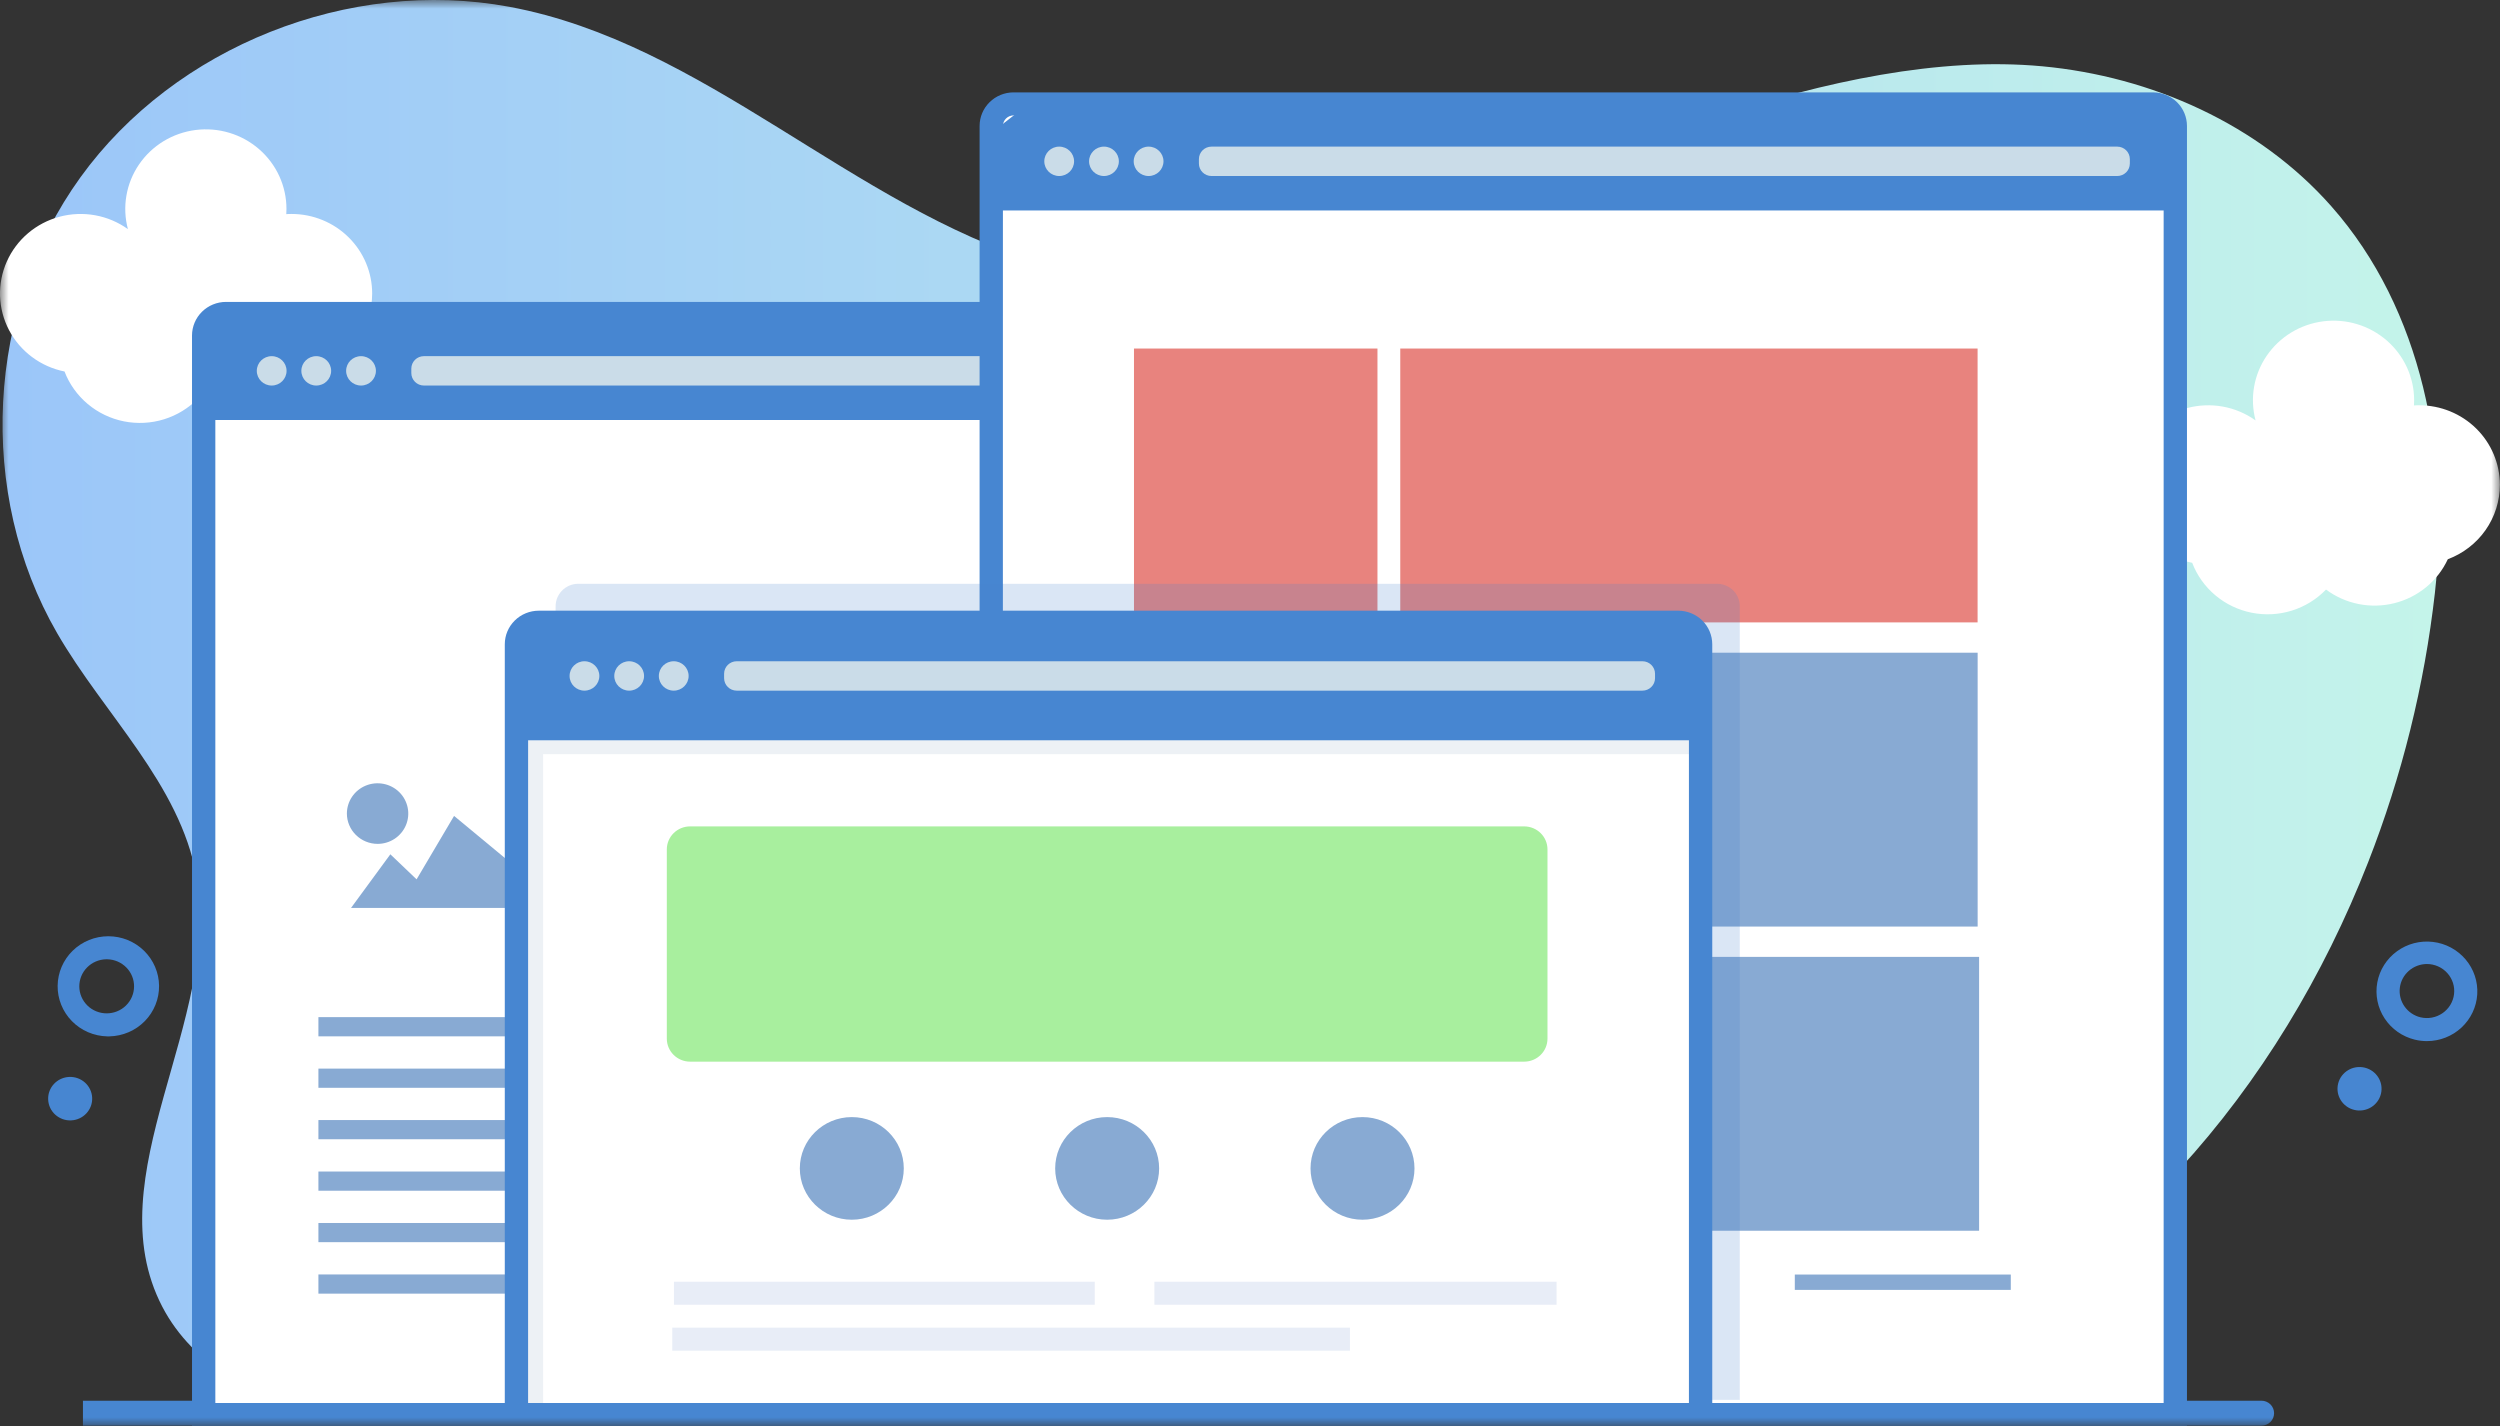 <svg width="142" height="81" viewBox="0 0 142 81" fill="none" xmlns="http://www.w3.org/2000/svg">
<rect x="0" y="0" width="142" height="81" fill="#333333" stroke="none"/>
<g id="Asset 20">
<g id="Clip path group">
<mask id="mask0_1740_29659" style="mask-type:luminance" maskUnits="userSpaceOnUse" x="0" y="0" width="142" height="81">
<g id="clip0_3_49754">
<path id="Vector" d="M142 0H0V81H142V0Z" fill="white"/>
</g>
</mask>
<g mask="url(#mask0_1740_29659)">
<g id="Asset 20_2">
<g id="Layer 2">
<g id="Layer 1">
<path id="Vector_2" d="M134.505 48.99C129.487 61.816 120.052 73.054 106.946 77.993C105.242 78.634 103.501 79.178 101.733 79.622C92.383 81.975 82.154 81.157 73.535 76.869C69.877 75.047 66.541 72.641 62.87 70.846C59.199 69.05 55.006 67.876 51.01 68.762C47.57 69.525 44.667 71.711 41.744 73.659C34.854 78.251 26.57 81.885 18.411 80.308C14.657 79.583 10.96 77.575 9.217 74.219C5.363 66.8 12.631 57.979 11.159 49.773C10.217 44.522 5.915 40.589 3.241 35.955C-1.336 28.027 -0.795 17.497 4.571 10.069C9.938 2.641 19.844 -1.299 28.927 0.386C40.003 2.441 48.377 11.694 59.147 14.968C65.882 17.014 73.195 16.404 79.628 13.709C90.022 9.355 104.301 2.677 115.997 3.765C122.217 4.343 128.317 7.068 132.423 11.721C137.612 17.595 139.168 25.934 138.302 33.68C137.708 38.923 136.432 44.069 134.505 48.99Z" fill="url(#paint0_linear_1740_29659)"/>
<path id="Vector_2_2" d="M137.849 59.135C137.618 59.135 137.389 59.108 137.164 59.053C136.456 58.882 135.84 58.449 135.444 57.844C135.048 57.24 134.9 56.508 135.031 55.8C135.161 55.091 135.562 54.459 136.15 54.031C136.737 53.604 137.468 53.414 138.192 53.501C138.917 53.587 139.58 53.944 140.047 54.497C140.516 55.05 140.751 55.758 140.708 56.477C140.663 57.197 140.343 57.872 139.812 58.366C139.281 58.86 138.579 59.135 137.849 59.135ZM137.849 54.756C137.469 54.757 137.104 54.896 136.82 55.145C136.536 55.394 136.355 55.737 136.31 56.109C136.266 56.481 136.359 56.857 136.576 57.165C136.791 57.473 137.114 57.693 137.482 57.783C137.695 57.833 137.917 57.839 138.134 57.799C138.349 57.759 138.553 57.674 138.733 57.55C138.913 57.426 139.066 57.266 139.178 57.081C139.291 56.895 139.364 56.688 139.389 56.473C139.416 56.258 139.395 56.039 139.33 55.833C139.264 55.626 139.155 55.435 139.009 55.273C138.864 55.111 138.686 54.981 138.485 54.892C138.285 54.803 138.069 54.756 137.849 54.756Z" fill="#4786D1"/>
<path id="Vector_3" d="M135.237 62.133C135.4 61.471 134.988 60.803 134.315 60.642C133.644 60.481 132.968 60.889 132.805 61.551C132.643 62.214 133.054 62.882 133.726 63.043C134.398 63.203 135.074 62.796 135.237 62.133Z" fill="#4786D1"/>
<path id="Vector_4" d="M6.091 58.866C5.333 58.849 4.612 58.538 4.084 58C3.557 57.462 3.265 56.74 3.274 55.992C3.282 55.243 3.589 54.528 4.128 54.001C4.668 53.474 5.396 53.179 6.154 53.179C6.913 53.179 7.641 53.474 8.18 54.001C8.719 54.528 9.027 55.243 9.035 55.992C9.043 56.74 8.752 57.462 8.224 58C7.697 58.538 6.976 58.849 6.217 58.866H6.091ZM6.091 54.487H6.026C5.617 54.496 5.227 54.664 4.942 54.955C4.657 55.245 4.5 55.635 4.504 56.039C4.509 56.444 4.674 56.83 4.966 57.115C5.257 57.399 5.65 57.559 6.06 57.559C6.469 57.559 6.863 57.399 7.154 57.115C7.445 56.83 7.611 56.444 7.615 56.039C7.62 55.635 7.463 55.245 7.178 54.955C6.893 54.664 6.503 54.496 6.093 54.487H6.091Z" fill="#4786D1"/>
<path id="Vector_5" d="M4.039 63.638C4.73 63.608 5.265 63.032 5.235 62.351C5.205 61.669 4.622 61.141 3.932 61.17C3.241 61.2 2.706 61.776 2.736 62.457C2.765 63.139 3.349 63.667 4.039 63.638Z" fill="#4786D1"/>
<path id="Vector_6" d="M78.29 12.89C77.603 12.89 76.938 12.648 76.416 12.207C75.894 11.765 75.549 11.154 75.444 10.483C75.339 9.812 75.481 9.127 75.843 8.55C76.206 7.974 76.766 7.545 77.421 7.34C78.077 7.136 78.785 7.17 79.417 7.437C80.049 7.703 80.564 8.184 80.868 8.793C81.172 9.401 81.246 10.097 81.075 10.755C80.904 11.412 80.501 11.987 79.938 12.376C79.455 12.71 78.88 12.889 78.29 12.89ZM78.281 8.512C77.879 8.512 77.492 8.665 77.201 8.939C76.91 9.213 76.738 9.588 76.72 9.984C76.702 10.381 76.84 10.769 77.104 11.068C77.369 11.367 77.74 11.553 78.141 11.589C78.542 11.624 78.941 11.505 79.255 11.257C79.569 11.009 79.774 10.651 79.827 10.258C79.88 9.864 79.778 9.465 79.541 9.145C79.303 8.824 78.95 8.606 78.554 8.536C78.464 8.52 78.373 8.512 78.281 8.512Z" fill="#4786D1"/>
<path id="Vector_7" d="M72.422 12.735C72.988 12.343 73.125 11.573 72.728 11.014C72.332 10.456 71.552 10.321 70.986 10.712C70.42 11.104 70.283 11.874 70.68 12.432C71.077 12.991 71.857 13.126 72.422 12.735Z" fill="#4786D1"/>
<path id="Vector_8" d="M141.992 27.539C141.992 26.34 141.51 25.191 140.652 24.343C139.793 23.496 138.629 23.02 137.414 23.02C137.313 23.02 137.212 23.02 137.113 23.03C137.119 22.931 137.123 22.832 137.123 22.732C137.123 22.09 136.984 21.455 136.715 20.87C136.447 20.285 136.056 19.763 135.567 19.339C135.078 18.915 134.504 18.598 133.881 18.411C133.259 18.223 132.603 18.169 131.959 18.251C131.313 18.334 130.693 18.551 130.139 18.888C129.586 19.226 129.111 19.676 128.748 20.209C128.384 20.741 128.14 21.344 128.031 21.978C127.923 22.611 127.952 23.26 128.117 23.881C127.564 23.485 126.928 23.216 126.256 23.094C125.583 22.973 124.892 23.001 124.233 23.177C123.572 23.354 122.962 23.674 122.443 24.114C121.925 24.554 121.514 25.103 121.238 25.721C120.963 26.338 120.832 27.009 120.854 27.683C120.876 28.358 121.05 29.019 121.365 29.618C121.679 30.217 122.125 30.739 122.67 31.145C123.216 31.552 123.846 31.833 124.516 31.967C124.79 32.683 125.243 33.319 125.834 33.815C126.423 34.31 127.132 34.65 127.891 34.802C128.65 34.954 129.438 34.913 130.176 34.683C130.915 34.453 131.583 34.041 132.118 33.487C132.664 33.894 133.296 34.175 133.967 34.309C134.638 34.443 135.331 34.427 135.994 34.262C136.659 34.097 137.276 33.786 137.803 33.354C138.33 32.922 138.75 32.379 139.036 31.765C139.905 31.439 140.653 30.861 141.182 30.106C141.709 29.352 141.992 28.456 141.992 27.539Z" fill="white"/>
<path id="Vector_9" d="M21.139 16.676C21.14 16.083 21.022 15.495 20.792 14.946C20.562 14.397 20.226 13.899 19.8 13.479C19.375 13.058 18.871 12.725 18.315 12.498C17.759 12.27 17.164 12.153 16.562 12.153C16.461 12.153 16.36 12.153 16.261 12.163C16.268 12.065 16.271 11.966 16.271 11.865C16.271 11.223 16.132 10.588 15.864 10.003C15.596 9.418 15.204 8.896 14.715 8.472C14.227 8.048 13.652 7.731 13.03 7.544C12.407 7.356 11.752 7.302 11.106 7.384C10.461 7.467 9.841 7.684 9.287 8.021C8.734 8.359 8.26 8.809 7.896 9.342C7.533 9.874 7.288 10.477 7.18 11.111C7.071 11.744 7.1 12.393 7.265 13.014C6.712 12.618 6.076 12.349 5.404 12.227C4.732 12.106 4.04 12.134 3.381 12.311C2.721 12.487 2.11 12.807 1.592 13.247C1.074 13.687 0.662 14.236 0.387 14.854C0.112 15.472 -0.019 16.142 0.002 16.817C0.024 17.491 0.199 18.152 0.513 18.751C0.827 19.35 1.274 19.872 1.819 20.278C2.364 20.685 2.995 20.966 3.665 21.101C3.938 21.816 4.392 22.451 4.982 22.946C5.572 23.441 6.279 23.781 7.038 23.933C7.797 24.084 8.583 24.044 9.322 23.814C10.061 23.584 10.728 23.174 11.262 22.62C11.809 23.027 12.441 23.308 13.112 23.442C13.783 23.576 14.476 23.56 15.14 23.395C15.804 23.23 16.422 22.92 16.948 22.487C17.474 22.055 17.896 21.512 18.181 20.898C19.05 20.573 19.798 19.996 20.326 19.242C20.855 18.488 21.138 17.593 21.139 16.676Z" fill="white"/>
<path id="Vector_10" d="M105.36 80.977H39.496V79.56H105.36C105.55 79.56 105.732 79.635 105.867 79.768C106.002 79.9 106.077 80.081 106.077 80.269C106.077 80.457 106.002 80.637 105.867 80.77C105.732 80.902 105.55 80.977 105.36 80.977Z" fill="#4786D1"/>
<path id="Vector_11" d="M36.545 80.977H32.519C32.328 80.977 32.146 80.902 32.011 80.77C31.876 80.637 31.801 80.457 31.801 80.269C31.801 80.081 31.876 79.9 32.011 79.768C32.146 79.635 32.328 79.56 32.519 79.56H36.545C36.736 79.56 36.918 79.635 37.053 79.768C37.187 79.9 37.263 80.081 37.263 80.269C37.263 80.457 37.187 80.637 37.053 80.77C36.918 80.902 36.736 80.977 36.545 80.977Z" fill="#4786D1"/>
<path id="Vector_12" d="M29.907 80.977H28.624C28.434 80.977 28.251 80.902 28.116 80.77C27.982 80.637 27.906 80.457 27.906 80.269C27.906 80.081 27.982 79.9 28.116 79.768C28.251 79.635 28.434 79.56 28.624 79.56H29.907C30.097 79.56 30.28 79.635 30.415 79.768C30.549 79.9 30.625 80.081 30.625 80.269C30.625 80.457 30.549 80.637 30.415 80.77C30.28 80.902 30.097 80.977 29.907 80.977Z" fill="#4786D1"/>
<path id="Vector_13" d="M128.451 80.977H108.207V79.56H128.451C128.641 79.56 128.824 79.635 128.959 79.768C129.093 79.9 129.168 80.081 129.168 80.269C129.168 80.457 129.093 80.637 128.959 80.77C128.824 80.902 128.641 80.977 128.451 80.977Z" fill="#4786D1"/>
<path id="Vector_14" d="M24.956 80.977H4.711V79.56H24.956C25.146 79.56 25.329 79.635 25.463 79.768C25.598 79.9 25.674 80.081 25.674 80.269C25.674 80.457 25.598 80.637 25.463 80.77C25.329 80.902 25.146 80.977 24.956 80.977Z" fill="#4786D1"/>
<path id="Vector_15" d="M78.617 19.055V80.346H11.355V19.055C11.357 18.723 11.491 18.405 11.728 18.17C11.966 17.936 12.288 17.803 12.624 17.802H77.347C77.423 17.802 77.499 17.809 77.574 17.823C77.866 17.876 78.13 18.028 78.321 18.253C78.511 18.478 78.616 18.762 78.617 19.055Z" fill="white"/>
<path id="Vector_16" d="M12.412 23.857H78.827V19.454L77.557 17.802H19.393H12.624L11.566 19.454V23.857H12.412Z" fill="#4786D1"/>
<path id="Vector_17" d="M79.491 81H10.906V19.055C10.907 18.549 11.111 18.065 11.473 17.707C11.835 17.35 12.325 17.149 12.837 17.148H77.559C78.071 17.149 78.562 17.35 78.924 17.707C79.286 18.065 79.49 18.549 79.49 19.055L79.491 81ZM12.231 79.692H78.166V19.055C78.166 18.896 78.102 18.744 77.989 18.632C77.875 18.52 77.721 18.456 77.56 18.456H12.837C12.677 18.456 12.523 18.52 12.409 18.632C12.296 18.744 12.232 18.896 12.231 19.055V79.692Z" fill="#4786D1"/>
<path id="Vector_18" d="M15.432 21.899C15.899 21.899 16.277 21.526 16.277 21.064C16.277 20.603 15.899 20.23 15.432 20.23C14.965 20.23 14.586 20.603 14.586 21.064C14.586 21.526 14.965 21.899 15.432 21.899Z" fill="#CADCE8"/>
<path id="Vector_19" d="M17.963 21.899C18.43 21.899 18.809 21.526 18.809 21.064C18.809 20.603 18.43 20.23 17.963 20.23C17.496 20.23 17.117 20.603 17.117 21.064C17.117 21.526 17.496 21.899 17.963 21.899Z" fill="#CADCE8"/>
<path id="Vector_20" d="M20.506 21.899C20.973 21.899 21.352 21.526 21.352 21.064C21.352 20.603 20.973 20.23 20.506 20.23C20.039 20.23 19.66 20.603 19.66 21.064C19.66 21.526 20.039 21.899 20.506 21.899Z" fill="#CADCE8"/>
<path id="Vector_21" d="M75.523 20.229H24.081C23.685 20.229 23.363 20.546 23.363 20.937V21.19C23.363 21.581 23.685 21.899 24.081 21.899H75.523C75.919 21.899 76.241 21.581 76.241 21.19V20.937C76.241 20.546 75.919 20.229 75.523 20.229Z" fill="#CADCE8"/>
<path id="Vector_22" d="M123.348 7.153V80.346H56.09V7.153C56.091 6.821 56.225 6.503 56.463 6.269C56.7 6.034 57.022 5.902 57.358 5.901H122.08C122.156 5.901 122.233 5.908 122.308 5.921C122.599 5.975 122.863 6.127 123.053 6.352C123.243 6.577 123.347 6.86 123.348 7.153Z" fill="white"/>
<path id="Vector_23" d="M57.151 11.956H123.565V7.552L122.295 5.901H64.131H58.42L56.305 7.552V11.956H57.151Z" fill="#4786D1"/>
<path id="Vector_24" d="M124.22 81H55.641V7.153C55.641 6.648 55.845 6.163 56.207 5.806C56.569 5.448 57.06 5.247 57.572 5.247H122.294C122.805 5.249 123.295 5.45 123.656 5.807C124.017 6.165 124.219 6.648 124.22 7.153V81ZM56.96 79.692H122.895V7.153C122.895 6.995 122.831 6.843 122.718 6.73C122.604 6.618 122.45 6.555 122.289 6.555H57.572C57.411 6.555 57.257 6.618 57.144 6.73C57.03 6.843 56.966 6.995 56.966 7.153L56.96 79.692Z" fill="#4786D1"/>
<path id="Vector_25" d="M60.162 9.998C60.629 9.998 61.008 9.625 61.008 9.163C61.008 8.702 60.629 8.328 60.162 8.328C59.695 8.328 59.316 8.702 59.316 9.163C59.316 9.625 59.695 9.998 60.162 9.998Z" fill="#CADCE8"/>
<path id="Vector_26" d="M62.705 9.998C63.172 9.998 63.551 9.625 63.551 9.163C63.551 8.702 63.172 8.328 62.705 8.328C62.238 8.328 61.859 8.702 61.859 9.163C61.859 9.625 62.238 9.998 62.705 9.998Z" fill="#CADCE8"/>
<path id="Vector_27" d="M65.24 9.998C65.707 9.998 66.086 9.625 66.086 9.163C66.086 8.702 65.707 8.328 65.24 8.328C64.773 8.328 64.394 8.702 64.394 9.163C64.394 9.625 64.773 9.998 65.24 9.998Z" fill="#CADCE8"/>
<path id="Vector_28" d="M120.257 8.328H68.815C68.419 8.328 68.098 8.646 68.098 9.037V9.29C68.098 9.681 68.419 9.998 68.815 9.998H120.257C120.654 9.998 120.975 9.681 120.975 9.29V9.037C120.975 8.646 120.654 8.328 120.257 8.328Z" fill="#CADCE8"/>
<path id="Vector_29" d="M78.24 19.797H64.41V35.352H78.24V19.797Z" fill="#E8837E"/>
<path id="Vector_30" d="M112.327 19.797H79.535V35.352H112.327V19.797Z" fill="#E8837E"/>
<path id="Vector_31" d="M112.33 37.074H96.848V52.629H112.33V37.074Z" fill="#88AAD3"/>
<path id="Vector_32" d="M95.538 37.074H64.574V52.629H95.538V37.074Z" fill="#88AAD3"/>
<path id="Vector_33" d="M112.413 54.351H64.574V69.906H112.413V54.351Z" fill="#88AAD3"/>
<path id="Vector_34" d="M28.853 57.773H18.086V58.864H28.853V57.773Z" fill="#88AAD3"/>
<path id="Vector_35" d="M28.853 60.697H18.086V61.787H28.853V60.697Z" fill="#88AAD3"/>
<path id="Vector_36" d="M28.853 63.619H18.086V64.709H28.853V63.619Z" fill="#88AAD3"/>
<path id="Vector_37" d="M28.853 66.543H18.086V67.633H28.853V66.543Z" fill="#88AAD3"/>
<path id="Vector_38" d="M28.853 69.466H18.086V70.555H28.853V69.466Z" fill="#88AAD3"/>
<path id="Vector_39" d="M28.853 72.389H18.086V73.479H28.853V72.389Z" fill="#88AAD3"/>
<path id="Vector_40" d="M23.662 49.947L25.791 46.344L29.089 49.075V51.571H19.938L22.172 48.524L23.662 49.947Z" fill="#88AAD3"/>
<path id="Vector_41" d="M33.305 48.246H30.113V44.412L30.752 43.808L33.305 46.381V48.246Z" fill="#88AAD3"/>
<path id="Vector_42" d="M21.448 47.932C21.793 47.932 22.13 47.831 22.416 47.642C22.703 47.452 22.926 47.183 23.058 46.868C23.19 46.554 23.224 46.208 23.156 45.874C23.088 45.54 22.922 45.233 22.678 44.993C22.434 44.752 22.123 44.589 21.784 44.523C21.446 44.457 21.095 44.492 20.777 44.622C20.458 44.753 20.186 44.974 19.995 45.258C19.804 45.541 19.703 45.874 19.703 46.215C19.705 46.67 19.89 47.106 20.217 47.428C20.544 47.75 20.986 47.931 21.448 47.932Z" fill="#88AAD3"/>
<path id="Vector_43" opacity="0.2" d="M98.819 34.45V79.511H31.559V34.45C31.555 34.112 31.686 33.788 31.923 33.546C32.161 33.304 32.486 33.165 32.827 33.159H97.549C97.891 33.165 98.216 33.304 98.454 33.545C98.692 33.787 98.823 34.112 98.819 34.45Z" fill="#4786D1"/>
<path id="Vector_44" d="M96.385 36.593V80.346H29.125V36.593C29.126 36.261 29.26 35.944 29.498 35.709C29.735 35.474 30.058 35.342 30.394 35.341H95.115C95.192 35.341 95.268 35.348 95.343 35.362C95.635 35.415 95.899 35.567 96.089 35.792C96.279 36.017 96.384 36.3 96.385 36.593Z" fill="white"/>
<path id="Vector_45" d="M30.178 41.395H96.591V36.991L95.322 35.34H37.157H29.861L29.332 36.991V41.395H30.178Z" fill="#4786D1"/>
<path id="Vector_46" d="M33.197 39.229C33.664 39.229 34.043 38.855 34.043 38.394C34.043 37.933 33.664 37.559 33.197 37.559C32.73 37.559 32.352 37.933 32.352 38.394C32.352 38.855 32.73 39.229 33.197 39.229Z" fill="#CADCE8"/>
<path id="Vector_47" d="M35.736 39.229C36.203 39.229 36.582 38.855 36.582 38.394C36.582 37.933 36.203 37.559 35.736 37.559C35.269 37.559 34.891 37.933 34.891 38.394C34.891 38.855 35.269 39.229 35.736 39.229Z" fill="#CADCE8"/>
<path id="Vector_48" d="M38.268 39.229C38.735 39.229 39.114 38.855 39.114 38.394C39.114 37.933 38.735 37.559 38.268 37.559C37.8 37.559 37.422 37.933 37.422 38.394C37.422 38.855 37.8 39.229 38.268 39.229Z" fill="#CADCE8"/>
<path id="Vector_49" d="M93.288 37.559H41.847C41.45 37.559 41.129 37.876 41.129 38.268V38.521C41.129 38.912 41.45 39.229 41.847 39.229H93.288C93.685 39.229 94.006 38.912 94.006 38.521V38.268C94.006 37.876 93.685 37.559 93.288 37.559Z" fill="#CADCE8"/>
<path id="Vector_50" d="M48.382 69.28C50.013 69.28 51.335 67.975 51.335 66.366C51.335 64.756 50.013 63.451 48.382 63.451C46.752 63.451 45.43 64.756 45.43 66.366C45.43 67.975 46.752 69.28 48.382 69.28Z" fill="#88AAD3"/>
<path id="Vector_51" d="M62.886 69.28C64.517 69.28 65.839 67.975 65.839 66.366C65.839 64.756 64.517 63.451 62.886 63.451C61.255 63.451 59.934 64.756 59.934 66.366C59.934 67.975 61.255 69.28 62.886 69.28Z" fill="#88AAD3"/>
<path id="Vector_52" d="M77.39 69.28C79.021 69.28 80.343 67.975 80.343 66.366C80.343 64.756 79.021 63.451 77.39 63.451C75.759 63.451 74.438 64.756 74.438 66.366C74.438 67.975 75.759 69.28 77.39 69.28Z" fill="#88AAD3"/>
<path id="Vector_53" d="M86.572 46.939H39.2C38.468 46.939 37.875 47.525 37.875 48.247V58.994C37.875 59.717 38.468 60.302 39.2 60.302H86.572C87.304 60.302 87.897 59.717 87.897 58.994V48.247C87.897 47.525 87.304 46.939 86.572 46.939Z" fill="#A8EF9E"/>
<path id="Vector_54" d="M62.182 72.802H38.281V74.11H62.182V72.802Z" fill="#E8EDF7"/>
<path id="Vector_55" d="M76.678 75.411H38.184V76.719H76.678V75.411Z" fill="#E8EDF7"/>
<path id="Vector_56" d="M88.413 72.802H65.57V74.11H88.413V72.802Z" fill="#E8EDF7"/>
<path id="Vector_57" opacity="0.3" d="M30.849 80.241H29.855V41.856H96.343V42.837H30.849V80.241Z" fill="#C1CEDE"/>
<path id="Vector_58" d="M96.394 40.741H29.41V42.048H96.394V40.741Z" fill="#4786D1"/>
<path id="Vector_59" d="M97.256 81H28.672V36.593C28.672 36.088 28.876 35.603 29.238 35.246C29.6 34.889 30.091 34.688 30.603 34.687H95.325C95.837 34.688 96.328 34.889 96.69 35.246C97.052 35.603 97.255 36.088 97.256 36.593V81ZM29.996 79.692H95.931V36.593C95.931 36.435 95.867 36.283 95.753 36.17C95.639 36.058 95.485 35.995 95.325 35.995H30.603C30.442 35.995 30.288 36.058 30.175 36.17C30.061 36.283 29.997 36.435 29.997 36.593L29.996 79.692Z" fill="#4786D1"/>
<path id="Vector_60" d="M114.213 72.394H101.945V73.266H114.213V72.394Z" fill="#88AAD3"/>
</g>
</g>
</g>
</g>
</g>
</g>
<defs>
<linearGradient id="paint0_linear_1740_29659" x1="0.144" y1="40.458" x2="138.526" y2="40.458" gradientUnits="userSpaceOnUse">
<stop stop-color="#9BC6F9"/>
<stop offset="1" stop-color="#C4F4EA"/>
</linearGradient>
</defs>
</svg>
